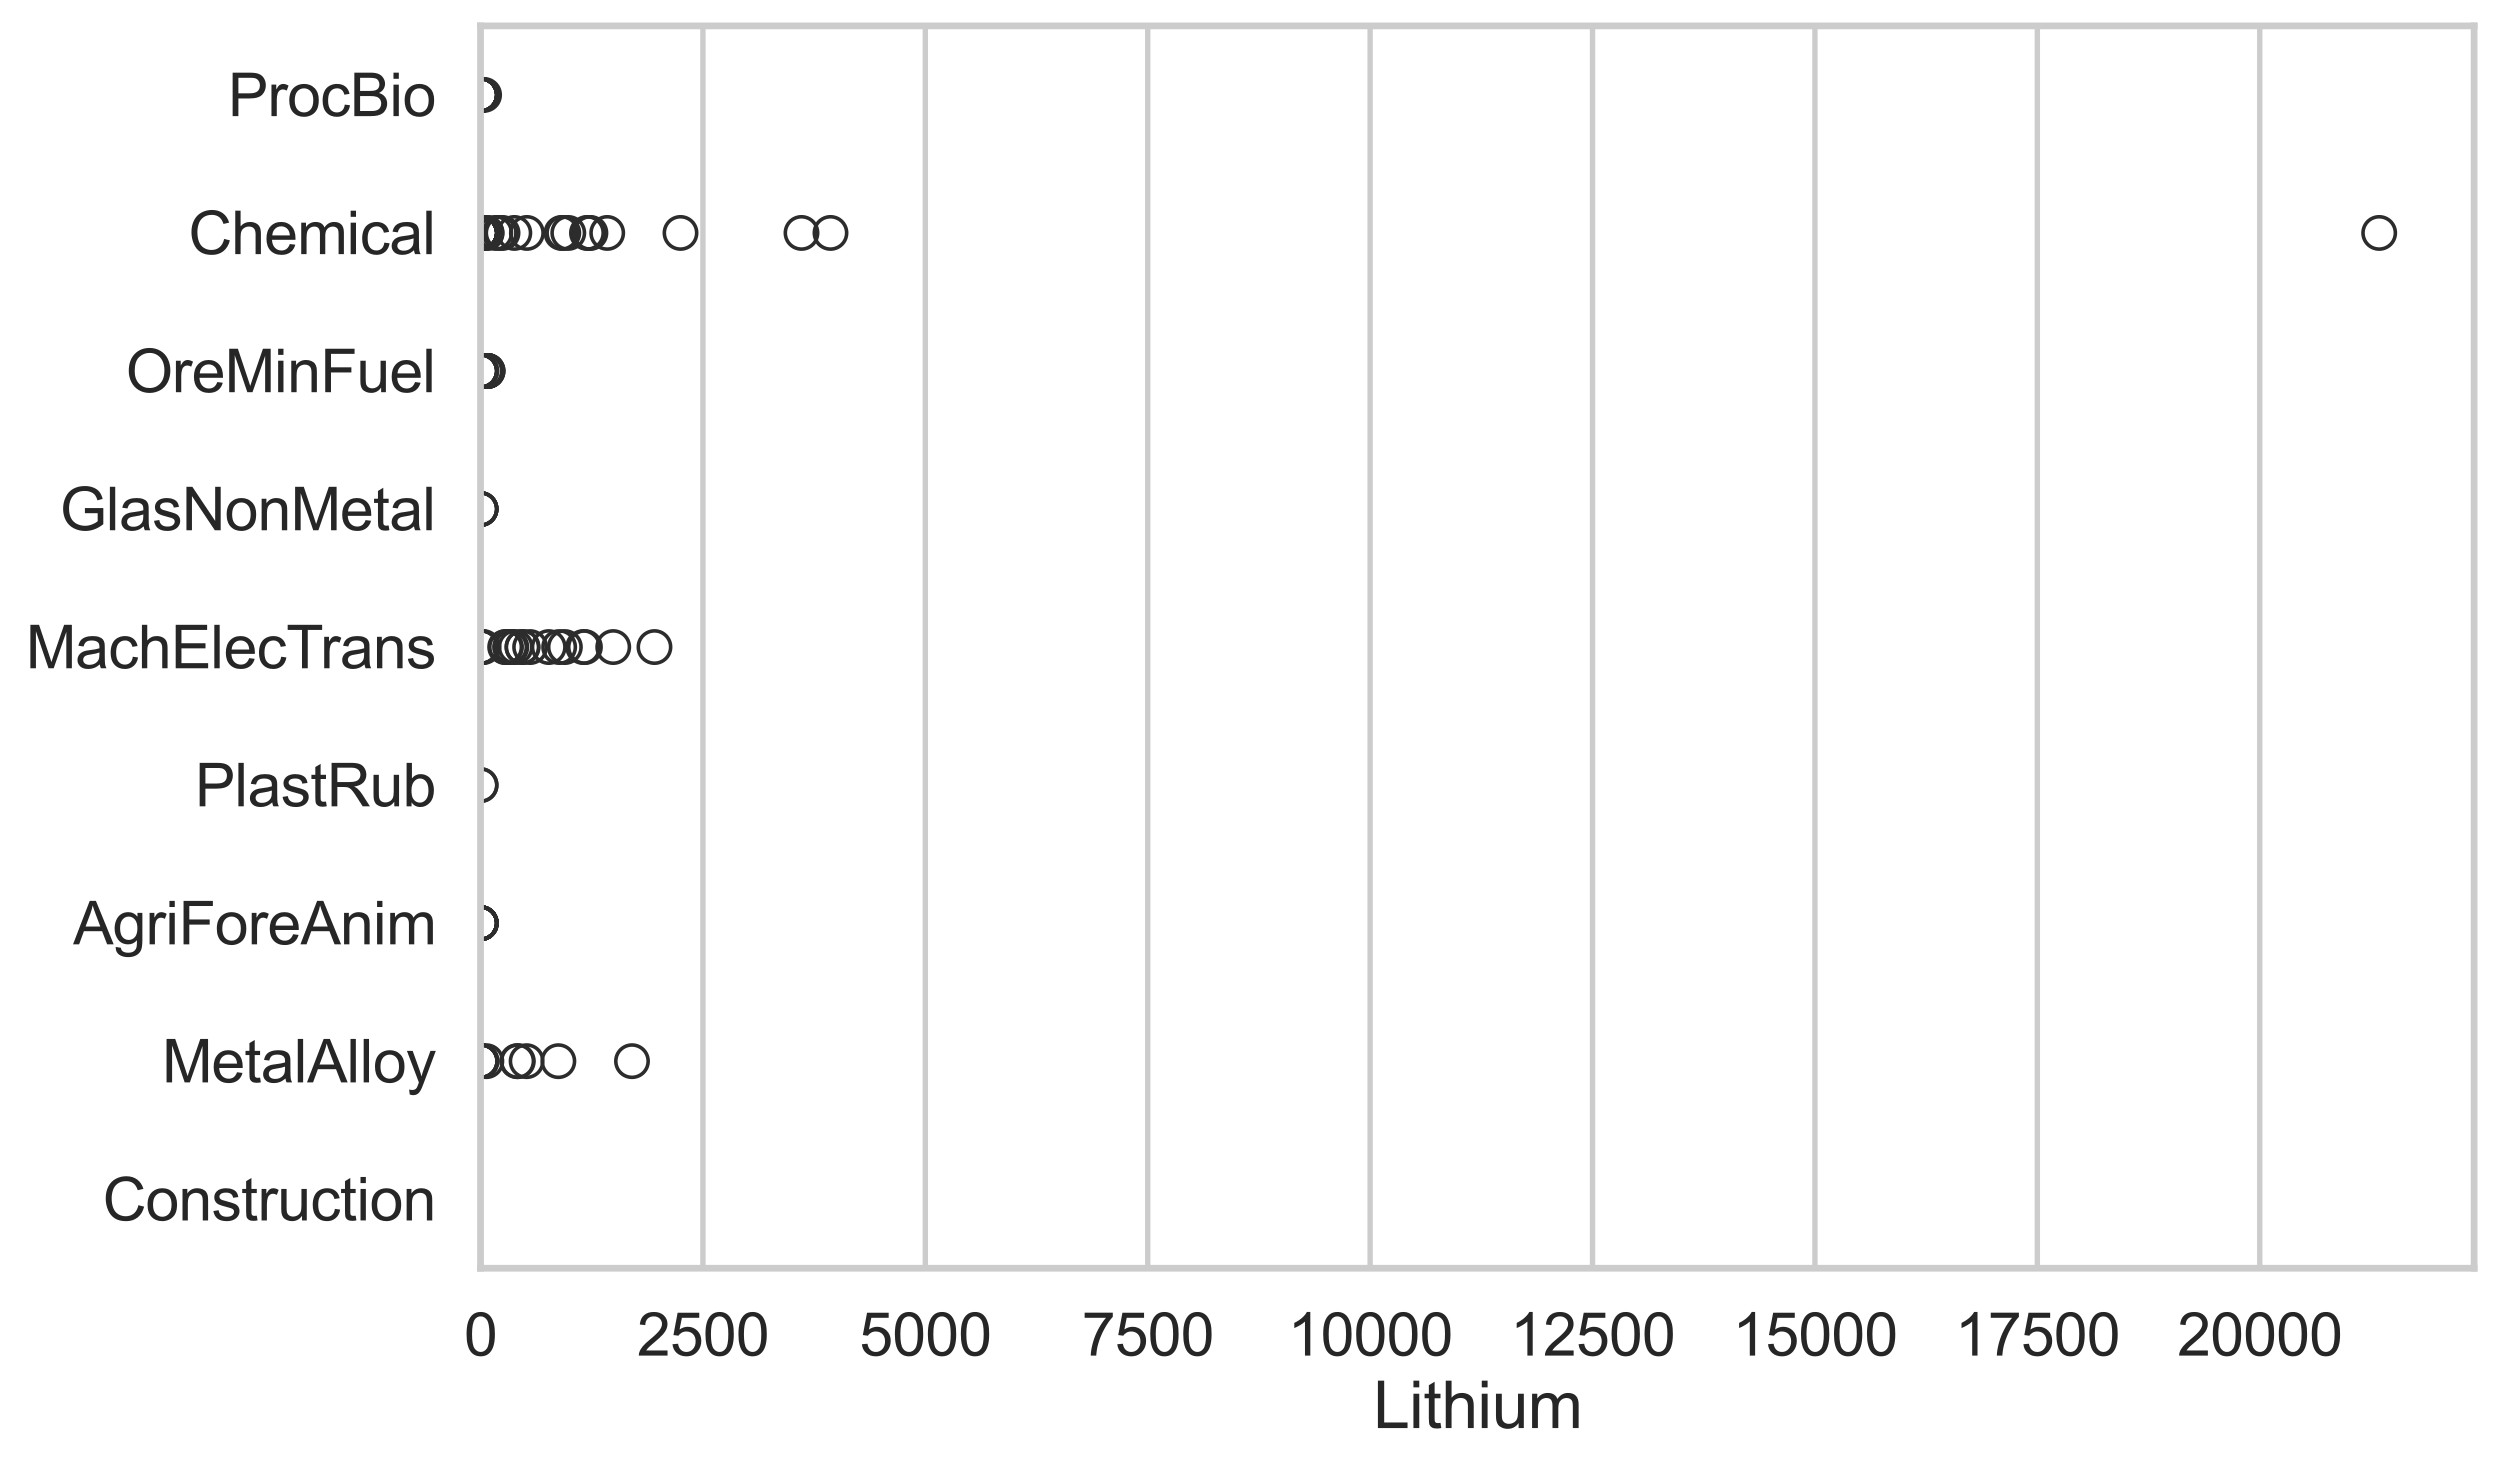 <?xml version="1.0" encoding="utf-8" standalone="no"?>
<!DOCTYPE svg PUBLIC "-//W3C//DTD SVG 1.1//EN"
  "http://www.w3.org/Graphics/SVG/1.1/DTD/svg11.dtd">
<svg xmlns:xlink="http://www.w3.org/1999/xlink" width="695.577pt" height="408.111pt" viewBox="0 0 695.577 408.111" xmlns="http://www.w3.org/2000/svg" version="1.1">
 <defs>
  <style type="text/css">*{stroke-linejoin: round; stroke-linecap: butt}</style>
 </defs>
 <g id="figure_1">
  <g id="patch_1">
   <path d="M 0 408.111 
L 695.577 408.111 
L 695.577 0 
L 0 0 
z
" style="fill: #ffffff"/>
  </g>
  <g id="axes_1">
   <g id="patch_2">
    <path d="M 133.697 352.86 
L 688.377 352.86 
L 688.377 7.2 
L 133.697 7.2 
z
" style="fill: #ffffff"/>
   </g>
   <g id="matplotlib.axis_1">
    <g id="xtick_1">
     <g id="line2d_1">
      <path d="M 133.697 352.86 
L 133.697 7.2 
" clip-path="url(#p7dee35fdca)" style="fill: none; stroke: #cccccc; stroke-width: 1.5; stroke-linecap: round"/>
     </g>
     <g id="text_1">
      <!-- 0 -->
      <g style="fill: #262626" transform="translate(129.109 377.17) scale(0.165 -0.165)">
       <defs>
        <path id="ArialMT-30" d="M 266 2259 
Q 266 3072 433 3567 
Q 600 4063 929 4331 
Q 1259 4600 1759 4600 
Q 2128 4600 2406 4451 
Q 2684 4303 2865 4023 
Q 3047 3744 3150 3342 
Q 3253 2941 3253 2259 
Q 3253 1453 3087 958 
Q 2922 463 2592 192 
Q 2263 -78 1759 -78 
Q 1097 -78 719 397 
Q 266 969 266 2259 
z
M 844 2259 
Q 844 1131 1108 757 
Q 1372 384 1759 384 
Q 2147 384 2411 759 
Q 2675 1134 2675 2259 
Q 2675 3391 2411 3762 
Q 2147 4134 1753 4134 
Q 1366 4134 1134 3806 
Q 844 3388 844 2259 
z
" transform="scale(0.016)"/>
       </defs>
       <use xlink:href="#ArialMT-30"/>
      </g>
     </g>
    </g>
    <g id="xtick_2">
     <g id="line2d_2">
      <path d="M 195.576 352.86 
L 195.576 7.2 
" clip-path="url(#p7dee35fdca)" style="fill: none; stroke: #cccccc; stroke-width: 1.5; stroke-linecap: round"/>
     </g>
     <g id="text_2">
      <!-- 2500 -->
      <g style="fill: #262626" transform="translate(177.225 377.17) scale(0.165 -0.165)">
       <defs>
        <path id="ArialMT-32" d="M 3222 541 
L 3222 0 
L 194 0 
Q 188 203 259 391 
Q 375 700 629 1000 
Q 884 1300 1366 1694 
Q 2113 2306 2375 2664 
Q 2638 3022 2638 3341 
Q 2638 3675 2398 3904 
Q 2159 4134 1775 4134 
Q 1369 4134 1125 3890 
Q 881 3647 878 3216 
L 300 3275 
Q 359 3922 746 4261 
Q 1134 4600 1788 4600 
Q 2447 4600 2831 4234 
Q 3216 3869 3216 3328 
Q 3216 3053 3103 2787 
Q 2991 2522 2730 2228 
Q 2469 1934 1863 1422 
Q 1356 997 1212 845 
Q 1069 694 975 541 
L 3222 541 
z
" transform="scale(0.016)"/>
        <path id="ArialMT-35" d="M 266 1200 
L 856 1250 
Q 922 819 1161 601 
Q 1400 384 1738 384 
Q 2144 384 2425 690 
Q 2706 997 2706 1503 
Q 2706 1984 2436 2262 
Q 2166 2541 1728 2541 
Q 1456 2541 1237 2417 
Q 1019 2294 894 2097 
L 366 2166 
L 809 4519 
L 3088 4519 
L 3088 3981 
L 1259 3981 
L 1013 2750 
Q 1425 3038 1878 3038 
Q 2478 3038 2890 2622 
Q 3303 2206 3303 1553 
Q 3303 931 2941 478 
Q 2500 -78 1738 -78 
Q 1113 -78 717 272 
Q 322 622 266 1200 
z
" transform="scale(0.016)"/>
       </defs>
       <use xlink:href="#ArialMT-32"/>
       <use xlink:href="#ArialMT-35" transform="translate(55.615 0)"/>
       <use xlink:href="#ArialMT-30" transform="translate(111.23 0)"/>
       <use xlink:href="#ArialMT-30" transform="translate(166.846 0)"/>
      </g>
     </g>
    </g>
    <g id="xtick_3">
     <g id="line2d_3">
      <path d="M 257.455 352.86 
L 257.455 7.2 
" clip-path="url(#p7dee35fdca)" style="fill: none; stroke: #cccccc; stroke-width: 1.5; stroke-linecap: round"/>
     </g>
     <g id="text_3">
      <!-- 5000 -->
      <g style="fill: #262626" transform="translate(239.104 377.17) scale(0.165 -0.165)">
       <use xlink:href="#ArialMT-35"/>
       <use xlink:href="#ArialMT-30" transform="translate(55.615 0)"/>
       <use xlink:href="#ArialMT-30" transform="translate(111.23 0)"/>
       <use xlink:href="#ArialMT-30" transform="translate(166.846 0)"/>
      </g>
     </g>
    </g>
    <g id="xtick_4">
     <g id="line2d_4">
      <path d="M 319.335 352.86 
L 319.335 7.2 
" clip-path="url(#p7dee35fdca)" style="fill: none; stroke: #cccccc; stroke-width: 1.5; stroke-linecap: round"/>
     </g>
     <g id="text_4">
      <!-- 7500 -->
      <g style="fill: #262626" transform="translate(300.984 377.17) scale(0.165 -0.165)">
       <defs>
        <path id="ArialMT-37" d="M 303 3981 
L 303 4522 
L 3269 4522 
L 3269 4084 
Q 2831 3619 2401 2847 
Q 1972 2075 1738 1259 
Q 1569 684 1522 0 
L 944 0 
Q 953 541 1156 1306 
Q 1359 2072 1739 2783 
Q 2119 3494 2547 3981 
L 303 3981 
z
" transform="scale(0.016)"/>
       </defs>
       <use xlink:href="#ArialMT-37"/>
       <use xlink:href="#ArialMT-35" transform="translate(55.615 0)"/>
       <use xlink:href="#ArialMT-30" transform="translate(111.23 0)"/>
       <use xlink:href="#ArialMT-30" transform="translate(166.846 0)"/>
      </g>
     </g>
    </g>
    <g id="xtick_5">
     <g id="line2d_5">
      <path d="M 381.214 352.86 
L 381.214 7.2 
" clip-path="url(#p7dee35fdca)" style="fill: none; stroke: #cccccc; stroke-width: 1.5; stroke-linecap: round"/>
     </g>
     <g id="text_5">
      <!-- 10000 -->
      <g style="fill: #262626" transform="translate(358.275 377.17) scale(0.165 -0.165)">
       <defs>
        <path id="ArialMT-31" d="M 2384 0 
L 1822 0 
L 1822 3584 
Q 1619 3391 1289 3197 
Q 959 3003 697 2906 
L 697 3450 
Q 1169 3672 1522 3987 
Q 1875 4303 2022 4600 
L 2384 4600 
L 2384 0 
z
" transform="scale(0.016)"/>
       </defs>
       <use xlink:href="#ArialMT-31"/>
       <use xlink:href="#ArialMT-30" transform="translate(55.615 0)"/>
       <use xlink:href="#ArialMT-30" transform="translate(111.23 0)"/>
       <use xlink:href="#ArialMT-30" transform="translate(166.846 0)"/>
       <use xlink:href="#ArialMT-30" transform="translate(222.461 0)"/>
      </g>
     </g>
    </g>
    <g id="xtick_6">
     <g id="line2d_6">
      <path d="M 443.093 352.86 
L 443.093 7.2 
" clip-path="url(#p7dee35fdca)" style="fill: none; stroke: #cccccc; stroke-width: 1.5; stroke-linecap: round"/>
     </g>
     <g id="text_6">
      <!-- 12500 -->
      <g style="fill: #262626" transform="translate(420.154 377.17) scale(0.165 -0.165)">
       <use xlink:href="#ArialMT-31"/>
       <use xlink:href="#ArialMT-32" transform="translate(55.615 0)"/>
       <use xlink:href="#ArialMT-35" transform="translate(111.23 0)"/>
       <use xlink:href="#ArialMT-30" transform="translate(166.846 0)"/>
       <use xlink:href="#ArialMT-30" transform="translate(222.461 0)"/>
      </g>
     </g>
    </g>
    <g id="xtick_7">
     <g id="line2d_7">
      <path d="M 504.973 352.86 
L 504.973 7.2 
" clip-path="url(#p7dee35fdca)" style="fill: none; stroke: #cccccc; stroke-width: 1.5; stroke-linecap: round"/>
     </g>
     <g id="text_7">
      <!-- 15000 -->
      <g style="fill: #262626" transform="translate(482.034 377.17) scale(0.165 -0.165)">
       <use xlink:href="#ArialMT-31"/>
       <use xlink:href="#ArialMT-35" transform="translate(55.615 0)"/>
       <use xlink:href="#ArialMT-30" transform="translate(111.23 0)"/>
       <use xlink:href="#ArialMT-30" transform="translate(166.846 0)"/>
       <use xlink:href="#ArialMT-30" transform="translate(222.461 0)"/>
      </g>
     </g>
    </g>
    <g id="xtick_8">
     <g id="line2d_8">
      <path d="M 566.852 352.86 
L 566.852 7.2 
" clip-path="url(#p7dee35fdca)" style="fill: none; stroke: #cccccc; stroke-width: 1.5; stroke-linecap: round"/>
     </g>
     <g id="text_8">
      <!-- 17500 -->
      <g style="fill: #262626" transform="translate(543.913 377.17) scale(0.165 -0.165)">
       <use xlink:href="#ArialMT-31"/>
       <use xlink:href="#ArialMT-37" transform="translate(55.615 0)"/>
       <use xlink:href="#ArialMT-35" transform="translate(111.23 0)"/>
       <use xlink:href="#ArialMT-30" transform="translate(166.846 0)"/>
       <use xlink:href="#ArialMT-30" transform="translate(222.461 0)"/>
      </g>
     </g>
    </g>
    <g id="xtick_9">
     <g id="line2d_9">
      <path d="M 628.731 352.86 
L 628.731 7.2 
" clip-path="url(#p7dee35fdca)" style="fill: none; stroke: #cccccc; stroke-width: 1.5; stroke-linecap: round"/>
     </g>
     <g id="text_9">
      <!-- 20000 -->
      <g style="fill: #262626" transform="translate(605.792 377.17) scale(0.165 -0.165)">
       <use xlink:href="#ArialMT-32"/>
       <use xlink:href="#ArialMT-30" transform="translate(55.615 0)"/>
       <use xlink:href="#ArialMT-30" transform="translate(111.23 0)"/>
       <use xlink:href="#ArialMT-30" transform="translate(166.846 0)"/>
       <use xlink:href="#ArialMT-30" transform="translate(222.461 0)"/>
      </g>
     </g>
    </g>
    <g id="text_10">
     <!-- Lithium -->
     <g style="fill: #262626" transform="translate(382.026 397.334) scale(0.18 -0.18)">
      <defs>
       <path id="ArialMT-4c" d="M 469 0 
L 469 4581 
L 1075 4581 
L 1075 541 
L 3331 541 
L 3331 0 
L 469 0 
z
" transform="scale(0.016)"/>
       <path id="ArialMT-69" d="M 425 3934 
L 425 4581 
L 988 4581 
L 988 3934 
L 425 3934 
z
M 425 0 
L 425 3319 
L 988 3319 
L 988 0 
L 425 0 
z
" transform="scale(0.016)"/>
       <path id="ArialMT-74" d="M 1650 503 
L 1731 6 
Q 1494 -44 1306 -44 
Q 1000 -44 831 53 
Q 663 150 594 308 
Q 525 466 525 972 
L 525 2881 
L 113 2881 
L 113 3319 
L 525 3319 
L 525 4141 
L 1084 4478 
L 1084 3319 
L 1650 3319 
L 1650 2881 
L 1084 2881 
L 1084 941 
Q 1084 700 1114 631 
Q 1144 563 1211 522 
Q 1278 481 1403 481 
Q 1497 481 1650 503 
z
" transform="scale(0.016)"/>
       <path id="ArialMT-68" d="M 422 0 
L 422 4581 
L 984 4581 
L 984 2938 
Q 1378 3394 1978 3394 
Q 2347 3394 2619 3248 
Q 2891 3103 3008 2847 
Q 3125 2591 3125 2103 
L 3125 0 
L 2563 0 
L 2563 2103 
Q 2563 2525 2380 2717 
Q 2197 2909 1863 2909 
Q 1613 2909 1392 2779 
Q 1172 2650 1078 2428 
Q 984 2206 984 1816 
L 984 0 
L 422 0 
z
" transform="scale(0.016)"/>
       <path id="ArialMT-75" d="M 2597 0 
L 2597 488 
Q 2209 -75 1544 -75 
Q 1250 -75 995 37 
Q 741 150 617 320 
Q 494 491 444 738 
Q 409 903 409 1263 
L 409 3319 
L 972 3319 
L 972 1478 
Q 972 1038 1006 884 
Q 1059 663 1231 536 
Q 1403 409 1656 409 
Q 1909 409 2131 539 
Q 2353 669 2445 892 
Q 2538 1116 2538 1541 
L 2538 3319 
L 3100 3319 
L 3100 0 
L 2597 0 
z
" transform="scale(0.016)"/>
       <path id="ArialMT-6d" d="M 422 0 
L 422 3319 
L 925 3319 
L 925 2853 
Q 1081 3097 1340 3245 
Q 1600 3394 1931 3394 
Q 2300 3394 2536 3241 
Q 2772 3088 2869 2813 
Q 3263 3394 3894 3394 
Q 4388 3394 4653 3120 
Q 4919 2847 4919 2278 
L 4919 0 
L 4359 0 
L 4359 2091 
Q 4359 2428 4304 2576 
Q 4250 2725 4106 2815 
Q 3963 2906 3769 2906 
Q 3419 2906 3187 2673 
Q 2956 2441 2956 1928 
L 2956 0 
L 2394 0 
L 2394 2156 
Q 2394 2531 2256 2718 
Q 2119 2906 1806 2906 
Q 1569 2906 1367 2781 
Q 1166 2656 1075 2415 
Q 984 2175 984 1722 
L 984 0 
L 422 0 
z
" transform="scale(0.016)"/>
      </defs>
      <use xlink:href="#ArialMT-4c"/>
      <use xlink:href="#ArialMT-69" transform="translate(55.615 0)"/>
      <use xlink:href="#ArialMT-74" transform="translate(77.832 0)"/>
      <use xlink:href="#ArialMT-68" transform="translate(105.615 0)"/>
      <use xlink:href="#ArialMT-69" transform="translate(161.23 0)"/>
      <use xlink:href="#ArialMT-75" transform="translate(183.447 0)"/>
      <use xlink:href="#ArialMT-6d" transform="translate(239.062 0)"/>
     </g>
    </g>
   </g>
   <g id="matplotlib.axis_2">
    <g id="ytick_1">
     <g id="text_11">
      <!-- ProcBio -->
      <g style="fill: #262626" transform="translate(63.424 32.309) scale(0.165 -0.165)">
       <defs>
        <path id="ArialMT-50" d="M 494 0 
L 494 4581 
L 2222 4581 
Q 2678 4581 2919 4538 
Q 3256 4481 3484 4323 
Q 3713 4166 3852 3881 
Q 3991 3597 3991 3256 
Q 3991 2672 3619 2267 
Q 3247 1863 2275 1863 
L 1100 1863 
L 1100 0 
L 494 0 
z
M 1100 2403 
L 2284 2403 
Q 2872 2403 3119 2622 
Q 3366 2841 3366 3238 
Q 3366 3525 3220 3729 
Q 3075 3934 2838 4000 
Q 2684 4041 2272 4041 
L 1100 4041 
L 1100 2403 
z
" transform="scale(0.016)"/>
        <path id="ArialMT-72" d="M 416 0 
L 416 3319 
L 922 3319 
L 922 2816 
Q 1116 3169 1280 3281 
Q 1444 3394 1641 3394 
Q 1925 3394 2219 3213 
L 2025 2691 
Q 1819 2813 1613 2813 
Q 1428 2813 1281 2702 
Q 1134 2591 1072 2394 
Q 978 2094 978 1738 
L 978 0 
L 416 0 
z
" transform="scale(0.016)"/>
        <path id="ArialMT-6f" d="M 213 1659 
Q 213 2581 725 3025 
Q 1153 3394 1769 3394 
Q 2453 3394 2887 2945 
Q 3322 2497 3322 1706 
Q 3322 1066 3130 698 
Q 2938 331 2570 128 
Q 2203 -75 1769 -75 
Q 1072 -75 642 372 
Q 213 819 213 1659 
z
M 791 1659 
Q 791 1022 1069 705 
Q 1347 388 1769 388 
Q 2188 388 2466 706 
Q 2744 1025 2744 1678 
Q 2744 2294 2464 2611 
Q 2184 2928 1769 2928 
Q 1347 2928 1069 2612 
Q 791 2297 791 1659 
z
" transform="scale(0.016)"/>
        <path id="ArialMT-63" d="M 2588 1216 
L 3141 1144 
Q 3050 572 2676 248 
Q 2303 -75 1759 -75 
Q 1078 -75 664 370 
Q 250 816 250 1647 
Q 250 2184 428 2587 
Q 606 2991 970 3192 
Q 1334 3394 1763 3394 
Q 2303 3394 2647 3120 
Q 2991 2847 3088 2344 
L 2541 2259 
Q 2463 2594 2264 2762 
Q 2066 2931 1784 2931 
Q 1359 2931 1093 2626 
Q 828 2322 828 1663 
Q 828 994 1084 691 
Q 1341 388 1753 388 
Q 2084 388 2306 591 
Q 2528 794 2588 1216 
z
" transform="scale(0.016)"/>
        <path id="ArialMT-42" d="M 469 0 
L 469 4581 
L 2188 4581 
Q 2713 4581 3030 4442 
Q 3347 4303 3526 4014 
Q 3706 3725 3706 3409 
Q 3706 3116 3547 2856 
Q 3388 2597 3066 2438 
Q 3481 2316 3704 2022 
Q 3928 1728 3928 1328 
Q 3928 1006 3792 729 
Q 3656 453 3456 303 
Q 3256 153 2954 76 
Q 2653 0 2216 0 
L 469 0 
z
M 1075 2656 
L 2066 2656 
Q 2469 2656 2644 2709 
Q 2875 2778 2992 2937 
Q 3109 3097 3109 3338 
Q 3109 3566 3000 3739 
Q 2891 3913 2687 3977 
Q 2484 4041 1991 4041 
L 1075 4041 
L 1075 2656 
z
M 1075 541 
L 2216 541 
Q 2509 541 2628 563 
Q 2838 600 2978 687 
Q 3119 775 3209 942 
Q 3300 1109 3300 1328 
Q 3300 1584 3169 1773 
Q 3038 1963 2805 2039 
Q 2572 2116 2134 2116 
L 1075 2116 
L 1075 541 
z
" transform="scale(0.016)"/>
       </defs>
       <use xlink:href="#ArialMT-50"/>
       <use xlink:href="#ArialMT-72" transform="translate(66.699 0)"/>
       <use xlink:href="#ArialMT-6f" transform="translate(100 0)"/>
       <use xlink:href="#ArialMT-63" transform="translate(155.615 0)"/>
       <use xlink:href="#ArialMT-42" transform="translate(205.615 0)"/>
       <use xlink:href="#ArialMT-69" transform="translate(272.314 0)"/>
       <use xlink:href="#ArialMT-6f" transform="translate(294.531 0)"/>
      </g>
     </g>
    </g>
    <g id="ytick_2">
     <g id="text_12">
      <!-- Chemical -->
      <g style="fill: #262626" transform="translate(52.428 70.715) scale(0.165 -0.165)">
       <defs>
        <path id="ArialMT-43" d="M 3763 1606 
L 4369 1453 
Q 4178 706 3683 314 
Q 3188 -78 2472 -78 
Q 1731 -78 1267 223 
Q 803 525 561 1097 
Q 319 1669 319 2325 
Q 319 3041 592 3573 
Q 866 4106 1370 4382 
Q 1875 4659 2481 4659 
Q 3169 4659 3637 4309 
Q 4106 3959 4291 3325 
L 3694 3184 
Q 3534 3684 3231 3912 
Q 2928 4141 2469 4141 
Q 1941 4141 1586 3887 
Q 1231 3634 1087 3207 
Q 944 2781 944 2328 
Q 944 1744 1114 1308 
Q 1284 872 1643 656 
Q 2003 441 2422 441 
Q 2931 441 3284 734 
Q 3638 1028 3763 1606 
z
" transform="scale(0.016)"/>
        <path id="ArialMT-65" d="M 2694 1069 
L 3275 997 
Q 3138 488 2766 206 
Q 2394 -75 1816 -75 
Q 1088 -75 661 373 
Q 234 822 234 1631 
Q 234 2469 665 2931 
Q 1097 3394 1784 3394 
Q 2450 3394 2872 2941 
Q 3294 2488 3294 1666 
Q 3294 1616 3291 1516 
L 816 1516 
Q 847 969 1125 678 
Q 1403 388 1819 388 
Q 2128 388 2347 550 
Q 2566 713 2694 1069 
z
M 847 1978 
L 2700 1978 
Q 2663 2397 2488 2606 
Q 2219 2931 1791 2931 
Q 1403 2931 1139 2672 
Q 875 2413 847 1978 
z
" transform="scale(0.016)"/>
        <path id="ArialMT-61" d="M 2588 409 
Q 2275 144 1986 34 
Q 1697 -75 1366 -75 
Q 819 -75 525 192 
Q 231 459 231 875 
Q 231 1119 342 1320 
Q 453 1522 633 1644 
Q 813 1766 1038 1828 
Q 1203 1872 1538 1913 
Q 2219 1994 2541 2106 
Q 2544 2222 2544 2253 
Q 2544 2597 2384 2738 
Q 2169 2928 1744 2928 
Q 1347 2928 1158 2789 
Q 969 2650 878 2297 
L 328 2372 
Q 403 2725 575 2942 
Q 747 3159 1072 3276 
Q 1397 3394 1825 3394 
Q 2250 3394 2515 3294 
Q 2781 3194 2906 3042 
Q 3031 2891 3081 2659 
Q 3109 2516 3109 2141 
L 3109 1391 
Q 3109 606 3145 398 
Q 3181 191 3288 0 
L 2700 0 
Q 2613 175 2588 409 
z
M 2541 1666 
Q 2234 1541 1622 1453 
Q 1275 1403 1131 1340 
Q 988 1278 909 1158 
Q 831 1038 831 891 
Q 831 666 1001 516 
Q 1172 366 1500 366 
Q 1825 366 2078 508 
Q 2331 650 2450 897 
Q 2541 1088 2541 1459 
L 2541 1666 
z
" transform="scale(0.016)"/>
        <path id="ArialMT-6c" d="M 409 0 
L 409 4581 
L 972 4581 
L 972 0 
L 409 0 
z
" transform="scale(0.016)"/>
       </defs>
       <use xlink:href="#ArialMT-43"/>
       <use xlink:href="#ArialMT-68" transform="translate(72.217 0)"/>
       <use xlink:href="#ArialMT-65" transform="translate(127.832 0)"/>
       <use xlink:href="#ArialMT-6d" transform="translate(183.447 0)"/>
       <use xlink:href="#ArialMT-69" transform="translate(266.748 0)"/>
       <use xlink:href="#ArialMT-63" transform="translate(288.965 0)"/>
       <use xlink:href="#ArialMT-61" transform="translate(338.965 0)"/>
       <use xlink:href="#ArialMT-6c" transform="translate(394.58 0)"/>
      </g>
     </g>
    </g>
    <g id="ytick_3">
     <g id="text_13">
      <!-- OreMinFuel -->
      <g style="fill: #262626" transform="translate(35.013 109.122) scale(0.165 -0.165)">
       <defs>
        <path id="ArialMT-4f" d="M 309 2231 
Q 309 3372 921 4017 
Q 1534 4663 2503 4663 
Q 3138 4663 3647 4359 
Q 4156 4056 4423 3514 
Q 4691 2972 4691 2284 
Q 4691 1588 4409 1038 
Q 4128 488 3612 205 
Q 3097 -78 2500 -78 
Q 1853 -78 1343 234 
Q 834 547 571 1087 
Q 309 1628 309 2231 
z
M 934 2222 
Q 934 1394 1379 917 
Q 1825 441 2497 441 
Q 3181 441 3623 922 
Q 4066 1403 4066 2288 
Q 4066 2847 3877 3264 
Q 3688 3681 3323 3911 
Q 2959 4141 2506 4141 
Q 1863 4141 1398 3698 
Q 934 3256 934 2222 
z
" transform="scale(0.016)"/>
        <path id="ArialMT-4d" d="M 475 0 
L 475 4581 
L 1388 4581 
L 2472 1338 
Q 2622 884 2691 659 
Q 2769 909 2934 1394 
L 4031 4581 
L 4847 4581 
L 4847 0 
L 4263 0 
L 4263 3834 
L 2931 0 
L 2384 0 
L 1059 3900 
L 1059 0 
L 475 0 
z
" transform="scale(0.016)"/>
        <path id="ArialMT-6e" d="M 422 0 
L 422 3319 
L 928 3319 
L 928 2847 
Q 1294 3394 1984 3394 
Q 2284 3394 2536 3286 
Q 2788 3178 2913 3003 
Q 3038 2828 3088 2588 
Q 3119 2431 3119 2041 
L 3119 0 
L 2556 0 
L 2556 2019 
Q 2556 2363 2490 2533 
Q 2425 2703 2258 2804 
Q 2091 2906 1866 2906 
Q 1506 2906 1245 2678 
Q 984 2450 984 1813 
L 984 0 
L 422 0 
z
" transform="scale(0.016)"/>
        <path id="ArialMT-46" d="M 525 0 
L 525 4581 
L 3616 4581 
L 3616 4041 
L 1131 4041 
L 1131 2622 
L 3281 2622 
L 3281 2081 
L 1131 2081 
L 1131 0 
L 525 0 
z
" transform="scale(0.016)"/>
       </defs>
       <use xlink:href="#ArialMT-4f"/>
       <use xlink:href="#ArialMT-72" transform="translate(77.783 0)"/>
       <use xlink:href="#ArialMT-65" transform="translate(111.084 0)"/>
       <use xlink:href="#ArialMT-4d" transform="translate(166.699 0)"/>
       <use xlink:href="#ArialMT-69" transform="translate(250 0)"/>
       <use xlink:href="#ArialMT-6e" transform="translate(272.217 0)"/>
       <use xlink:href="#ArialMT-46" transform="translate(327.832 0)"/>
       <use xlink:href="#ArialMT-75" transform="translate(388.916 0)"/>
       <use xlink:href="#ArialMT-65" transform="translate(444.531 0)"/>
       <use xlink:href="#ArialMT-6c" transform="translate(500.146 0)"/>
      </g>
     </g>
    </g>
    <g id="ytick_4">
     <g id="text_14">
      <!-- GlasNonMetal -->
      <g style="fill: #262626" transform="translate(16.659 147.529) scale(0.165 -0.165)">
       <defs>
        <path id="ArialMT-47" d="M 2638 1797 
L 2638 2334 
L 4578 2338 
L 4578 638 
Q 4131 281 3656 101 
Q 3181 -78 2681 -78 
Q 2006 -78 1454 211 
Q 903 500 622 1047 
Q 341 1594 341 2269 
Q 341 2938 620 3517 
Q 900 4097 1425 4378 
Q 1950 4659 2634 4659 
Q 3131 4659 3532 4498 
Q 3934 4338 4162 4050 
Q 4391 3763 4509 3300 
L 3963 3150 
Q 3859 3500 3706 3700 
Q 3553 3900 3268 4020 
Q 2984 4141 2638 4141 
Q 2222 4141 1919 4014 
Q 1616 3888 1430 3681 
Q 1244 3475 1141 3228 
Q 966 2803 966 2306 
Q 966 1694 1177 1281 
Q 1388 869 1791 669 
Q 2194 469 2647 469 
Q 3041 469 3416 620 
Q 3791 772 3984 944 
L 3984 1797 
L 2638 1797 
z
" transform="scale(0.016)"/>
        <path id="ArialMT-73" d="M 197 991 
L 753 1078 
Q 800 744 1014 566 
Q 1228 388 1613 388 
Q 2000 388 2187 545 
Q 2375 703 2375 916 
Q 2375 1106 2209 1216 
Q 2094 1291 1634 1406 
Q 1016 1563 777 1677 
Q 538 1791 414 1992 
Q 291 2194 291 2438 
Q 291 2659 392 2848 
Q 494 3038 669 3163 
Q 800 3259 1026 3326 
Q 1253 3394 1513 3394 
Q 1903 3394 2198 3281 
Q 2494 3169 2634 2976 
Q 2775 2784 2828 2463 
L 2278 2388 
Q 2241 2644 2061 2787 
Q 1881 2931 1553 2931 
Q 1166 2931 1000 2803 
Q 834 2675 834 2503 
Q 834 2394 903 2306 
Q 972 2216 1119 2156 
Q 1203 2125 1616 2013 
Q 2213 1853 2448 1751 
Q 2684 1650 2818 1456 
Q 2953 1263 2953 975 
Q 2953 694 2789 445 
Q 2625 197 2315 61 
Q 2006 -75 1616 -75 
Q 969 -75 630 194 
Q 291 463 197 991 
z
" transform="scale(0.016)"/>
        <path id="ArialMT-4e" d="M 488 0 
L 488 4581 
L 1109 4581 
L 3516 984 
L 3516 4581 
L 4097 4581 
L 4097 0 
L 3475 0 
L 1069 3600 
L 1069 0 
L 488 0 
z
" transform="scale(0.016)"/>
       </defs>
       <use xlink:href="#ArialMT-47"/>
       <use xlink:href="#ArialMT-6c" transform="translate(77.783 0)"/>
       <use xlink:href="#ArialMT-61" transform="translate(100 0)"/>
       <use xlink:href="#ArialMT-73" transform="translate(155.615 0)"/>
       <use xlink:href="#ArialMT-4e" transform="translate(205.615 0)"/>
       <use xlink:href="#ArialMT-6f" transform="translate(277.832 0)"/>
       <use xlink:href="#ArialMT-6e" transform="translate(333.447 0)"/>
       <use xlink:href="#ArialMT-4d" transform="translate(389.062 0)"/>
       <use xlink:href="#ArialMT-65" transform="translate(472.363 0)"/>
       <use xlink:href="#ArialMT-74" transform="translate(527.979 0)"/>
       <use xlink:href="#ArialMT-61" transform="translate(555.762 0)"/>
       <use xlink:href="#ArialMT-6c" transform="translate(611.377 0)"/>
      </g>
     </g>
    </g>
    <g id="ytick_5">
     <g id="text_15">
      <!-- MachElecTrans -->
      <g style="fill: #262626" transform="translate(7.2 185.935) scale(0.165 -0.165)">
       <defs>
        <path id="ArialMT-45" d="M 506 0 
L 506 4581 
L 3819 4581 
L 3819 4041 
L 1113 4041 
L 1113 2638 
L 3647 2638 
L 3647 2100 
L 1113 2100 
L 1113 541 
L 3925 541 
L 3925 0 
L 506 0 
z
" transform="scale(0.016)"/>
        <path id="ArialMT-54" d="M 1659 0 
L 1659 4041 
L 150 4041 
L 150 4581 
L 3781 4581 
L 3781 4041 
L 2266 4041 
L 2266 0 
L 1659 0 
z
" transform="scale(0.016)"/>
       </defs>
       <use xlink:href="#ArialMT-4d"/>
       <use xlink:href="#ArialMT-61" transform="translate(83.301 0)"/>
       <use xlink:href="#ArialMT-63" transform="translate(138.916 0)"/>
       <use xlink:href="#ArialMT-68" transform="translate(188.916 0)"/>
       <use xlink:href="#ArialMT-45" transform="translate(244.531 0)"/>
       <use xlink:href="#ArialMT-6c" transform="translate(311.23 0)"/>
       <use xlink:href="#ArialMT-65" transform="translate(333.447 0)"/>
       <use xlink:href="#ArialMT-63" transform="translate(389.062 0)"/>
       <use xlink:href="#ArialMT-54" transform="translate(439.062 0)"/>
       <use xlink:href="#ArialMT-72" transform="translate(496.396 0)"/>
       <use xlink:href="#ArialMT-61" transform="translate(529.697 0)"/>
       <use xlink:href="#ArialMT-6e" transform="translate(585.312 0)"/>
       <use xlink:href="#ArialMT-73" transform="translate(640.928 0)"/>
      </g>
     </g>
    </g>
    <g id="ytick_6">
     <g id="text_16">
      <!-- PlastRub -->
      <g style="fill: #262626" transform="translate(54.248 224.342) scale(0.165 -0.165)">
       <defs>
        <path id="ArialMT-52" d="M 503 0 
L 503 4581 
L 2534 4581 
Q 3147 4581 3465 4457 
Q 3784 4334 3975 4021 
Q 4166 3709 4166 3331 
Q 4166 2844 3850 2509 
Q 3534 2175 2875 2084 
Q 3116 1969 3241 1856 
Q 3506 1613 3744 1247 
L 4541 0 
L 3778 0 
L 3172 953 
Q 2906 1366 2734 1584 
Q 2563 1803 2427 1890 
Q 2291 1978 2150 2013 
Q 2047 2034 1813 2034 
L 1109 2034 
L 1109 0 
L 503 0 
z
M 1109 2559 
L 2413 2559 
Q 2828 2559 3062 2645 
Q 3297 2731 3419 2920 
Q 3541 3109 3541 3331 
Q 3541 3656 3305 3865 
Q 3069 4075 2559 4075 
L 1109 4075 
L 1109 2559 
z
" transform="scale(0.016)"/>
        <path id="ArialMT-62" d="M 941 0 
L 419 0 
L 419 4581 
L 981 4581 
L 981 2947 
Q 1338 3394 1891 3394 
Q 2197 3394 2470 3270 
Q 2744 3147 2920 2923 
Q 3097 2700 3197 2384 
Q 3297 2069 3297 1709 
Q 3297 856 2875 390 
Q 2453 -75 1863 -75 
Q 1275 -75 941 416 
L 941 0 
z
M 934 1684 
Q 934 1088 1097 822 
Q 1363 388 1816 388 
Q 2184 388 2453 708 
Q 2722 1028 2722 1663 
Q 2722 2313 2464 2622 
Q 2206 2931 1841 2931 
Q 1472 2931 1203 2611 
Q 934 2291 934 1684 
z
" transform="scale(0.016)"/>
       </defs>
       <use xlink:href="#ArialMT-50"/>
       <use xlink:href="#ArialMT-6c" transform="translate(66.699 0)"/>
       <use xlink:href="#ArialMT-61" transform="translate(88.916 0)"/>
       <use xlink:href="#ArialMT-73" transform="translate(144.531 0)"/>
       <use xlink:href="#ArialMT-74" transform="translate(194.531 0)"/>
       <use xlink:href="#ArialMT-52" transform="translate(222.314 0)"/>
       <use xlink:href="#ArialMT-75" transform="translate(294.531 0)"/>
       <use xlink:href="#ArialMT-62" transform="translate(350.146 0)"/>
      </g>
     </g>
    </g>
    <g id="ytick_7">
     <g id="text_17">
      <!-- AgriForeAnim -->
      <g style="fill: #262626" transform="translate(20.341 262.749) scale(0.165 -0.165)">
       <defs>
        <path id="ArialMT-41" d="M -9 0 
L 1750 4581 
L 2403 4581 
L 4278 0 
L 3588 0 
L 3053 1388 
L 1138 1388 
L 634 0 
L -9 0 
z
M 1313 1881 
L 2866 1881 
L 2388 3150 
Q 2169 3728 2063 4100 
Q 1975 3659 1816 3225 
L 1313 1881 
z
" transform="scale(0.016)"/>
        <path id="ArialMT-67" d="M 319 -275 
L 866 -356 
Q 900 -609 1056 -725 
Q 1266 -881 1628 -881 
Q 2019 -881 2231 -725 
Q 2444 -569 2519 -288 
Q 2563 -116 2559 434 
Q 2191 0 1641 0 
Q 956 0 581 494 
Q 206 988 206 1678 
Q 206 2153 378 2554 
Q 550 2956 876 3175 
Q 1203 3394 1644 3394 
Q 2231 3394 2613 2919 
L 2613 3319 
L 3131 3319 
L 3131 450 
Q 3131 -325 2973 -648 
Q 2816 -972 2473 -1159 
Q 2131 -1347 1631 -1347 
Q 1038 -1347 672 -1080 
Q 306 -813 319 -275 
z
M 784 1719 
Q 784 1066 1043 766 
Q 1303 466 1694 466 
Q 2081 466 2343 764 
Q 2606 1063 2606 1700 
Q 2606 2309 2336 2618 
Q 2066 2928 1684 2928 
Q 1309 2928 1046 2623 
Q 784 2319 784 1719 
z
" transform="scale(0.016)"/>
       </defs>
       <use xlink:href="#ArialMT-41"/>
       <use xlink:href="#ArialMT-67" transform="translate(66.699 0)"/>
       <use xlink:href="#ArialMT-72" transform="translate(122.314 0)"/>
       <use xlink:href="#ArialMT-69" transform="translate(155.615 0)"/>
       <use xlink:href="#ArialMT-46" transform="translate(177.832 0)"/>
       <use xlink:href="#ArialMT-6f" transform="translate(238.916 0)"/>
       <use xlink:href="#ArialMT-72" transform="translate(294.531 0)"/>
       <use xlink:href="#ArialMT-65" transform="translate(327.832 0)"/>
       <use xlink:href="#ArialMT-41" transform="translate(383.447 0)"/>
       <use xlink:href="#ArialMT-6e" transform="translate(450.146 0)"/>
       <use xlink:href="#ArialMT-69" transform="translate(505.762 0)"/>
       <use xlink:href="#ArialMT-6d" transform="translate(527.979 0)"/>
      </g>
     </g>
    </g>
    <g id="ytick_8">
     <g id="text_18">
      <!-- MetalAlloy -->
      <g style="fill: #262626" transform="translate(45.088 301.155) scale(0.165 -0.165)">
       <defs>
        <path id="ArialMT-79" d="M 397 -1278 
L 334 -750 
Q 519 -800 656 -800 
Q 844 -800 956 -737 
Q 1069 -675 1141 -563 
Q 1194 -478 1313 -144 
Q 1328 -97 1363 -6 
L 103 3319 
L 709 3319 
L 1400 1397 
Q 1534 1031 1641 628 
Q 1738 1016 1872 1384 
L 2581 3319 
L 3144 3319 
L 1881 -56 
Q 1678 -603 1566 -809 
Q 1416 -1088 1222 -1217 
Q 1028 -1347 759 -1347 
Q 597 -1347 397 -1278 
z
" transform="scale(0.016)"/>
       </defs>
       <use xlink:href="#ArialMT-4d"/>
       <use xlink:href="#ArialMT-65" transform="translate(83.301 0)"/>
       <use xlink:href="#ArialMT-74" transform="translate(138.916 0)"/>
       <use xlink:href="#ArialMT-61" transform="translate(166.699 0)"/>
       <use xlink:href="#ArialMT-6c" transform="translate(222.314 0)"/>
       <use xlink:href="#ArialMT-41" transform="translate(244.531 0)"/>
       <use xlink:href="#ArialMT-6c" transform="translate(311.23 0)"/>
       <use xlink:href="#ArialMT-6c" transform="translate(333.447 0)"/>
       <use xlink:href="#ArialMT-6f" transform="translate(355.664 0)"/>
       <use xlink:href="#ArialMT-79" transform="translate(411.279 0)"/>
      </g>
     </g>
    </g>
    <g id="ytick_9">
     <g id="text_19">
      <!-- Construction -->
      <g style="fill: #262626" transform="translate(28.575 339.562) scale(0.165 -0.165)">
       <use xlink:href="#ArialMT-43"/>
       <use xlink:href="#ArialMT-6f" transform="translate(72.217 0)"/>
       <use xlink:href="#ArialMT-6e" transform="translate(127.832 0)"/>
       <use xlink:href="#ArialMT-73" transform="translate(183.447 0)"/>
       <use xlink:href="#ArialMT-74" transform="translate(233.447 0)"/>
       <use xlink:href="#ArialMT-72" transform="translate(261.23 0)"/>
       <use xlink:href="#ArialMT-75" transform="translate(294.531 0)"/>
       <use xlink:href="#ArialMT-63" transform="translate(350.146 0)"/>
       <use xlink:href="#ArialMT-74" transform="translate(400.146 0)"/>
       <use xlink:href="#ArialMT-69" transform="translate(427.93 0)"/>
       <use xlink:href="#ArialMT-6f" transform="translate(450.146 0)"/>
       <use xlink:href="#ArialMT-6e" transform="translate(505.762 0)"/>
      </g>
     </g>
    </g>
   </g>
   <g id="patch_3">
    <path d="M 133.698 11.041 
L 133.698 41.766 
L 133.703 41.766 
L 133.703 11.041 
L 133.698 11.041 
z
" clip-path="url(#p7dee35fdca)" style="fill: #c9941d; stroke: #2c2c2c; stroke-linejoin: miter"/>
   </g>
   <g id="line2d_10">
    <path d="M 133.698 26.403 
L 133.697 26.403 
" clip-path="url(#p7dee35fdca)" style="fill: none; stroke: #2c2c2c"/>
   </g>
   <g id="line2d_11">
    <path d="M 133.703 26.403 
L 133.709 26.403 
" clip-path="url(#p7dee35fdca)" style="fill: none; stroke: #2c2c2c"/>
   </g>
   <g id="line2d_12">
    <path d="M 133.697 18.722 
L 133.697 34.085 
" clip-path="url(#p7dee35fdca)" style="fill: none; stroke: #2c2c2c; stroke-linecap: round"/>
   </g>
   <g id="line2d_13">
    <path d="M 133.709 18.722 
L 133.709 34.085 
" clip-path="url(#p7dee35fdca)" style="fill: none; stroke: #2c2c2c; stroke-linecap: round"/>
   </g>
   <g id="line2d_14">
    <defs>
     <path id="ma7c9aaa5ca" d="M 0 4.5 
C 1.193 4.5 2.338 4.026 3.182 3.182 
C 4.026 2.338 4.5 1.193 4.5 0 
C 4.5 -1.193 4.026 -2.338 3.182 -3.182 
C 2.338 -4.026 1.193 -4.5 0 -4.5 
C -1.193 -4.5 -2.338 -4.026 -3.182 -3.182 
C -4.026 -2.338 -4.5 -1.193 -4.5 0 
C -4.5 1.193 -4.026 2.338 -3.182 3.182 
C -2.338 4.026 -1.193 4.5 0 4.5 
z
" style="stroke: #2c2c2c"/>
    </defs>
    <g clip-path="url(#p7dee35fdca)">
     <use xlink:href="#ma7c9aaa5ca" x="133.713" y="26.403" style="fill-opacity: 0; stroke: #2c2c2c"/>
     <use xlink:href="#ma7c9aaa5ca" x="133.951" y="26.403" style="fill-opacity: 0; stroke: #2c2c2c"/>
     <use xlink:href="#ma7c9aaa5ca" x="133.723" y="26.403" style="fill-opacity: 0; stroke: #2c2c2c"/>
     <use xlink:href="#ma7c9aaa5ca" x="134.688" y="26.403" style="fill-opacity: 0; stroke: #2c2c2c"/>
     <use xlink:href="#ma7c9aaa5ca" x="133.719" y="26.403" style="fill-opacity: 0; stroke: #2c2c2c"/>
     <use xlink:href="#ma7c9aaa5ca" x="133.711" y="26.403" style="fill-opacity: 0; stroke: #2c2c2c"/>
     <use xlink:href="#ma7c9aaa5ca" x="133.713" y="26.403" style="fill-opacity: 0; stroke: #2c2c2c"/>
     <use xlink:href="#ma7c9aaa5ca" x="133.718" y="26.403" style="fill-opacity: 0; stroke: #2c2c2c"/>
     <use xlink:href="#ma7c9aaa5ca" x="133.713" y="26.403" style="fill-opacity: 0; stroke: #2c2c2c"/>
     <use xlink:href="#ma7c9aaa5ca" x="133.714" y="26.403" style="fill-opacity: 0; stroke: #2c2c2c"/>
     <use xlink:href="#ma7c9aaa5ca" x="133.714" y="26.403" style="fill-opacity: 0; stroke: #2c2c2c"/>
     <use xlink:href="#ma7c9aaa5ca" x="133.714" y="26.403" style="fill-opacity: 0; stroke: #2c2c2c"/>
     <use xlink:href="#ma7c9aaa5ca" x="133.713" y="26.403" style="fill-opacity: 0; stroke: #2c2c2c"/>
     <use xlink:href="#ma7c9aaa5ca" x="133.724" y="26.403" style="fill-opacity: 0; stroke: #2c2c2c"/>
     <use xlink:href="#ma7c9aaa5ca" x="133.711" y="26.403" style="fill-opacity: 0; stroke: #2c2c2c"/>
     <use xlink:href="#ma7c9aaa5ca" x="133.713" y="26.403" style="fill-opacity: 0; stroke: #2c2c2c"/>
     <use xlink:href="#ma7c9aaa5ca" x="133.743" y="26.403" style="fill-opacity: 0; stroke: #2c2c2c"/>
     <use xlink:href="#ma7c9aaa5ca" x="133.712" y="26.403" style="fill-opacity: 0; stroke: #2c2c2c"/>
    </g>
   </g>
   <g id="patch_4">
    <path d="M 133.7 49.447 
L 133.7 80.173 
L 133.707 80.173 
L 133.707 49.447 
L 133.7 49.447 
z
" clip-path="url(#p7dee35fdca)" style="fill: #68afd7; stroke: #2c2c2c; stroke-linejoin: miter"/>
   </g>
   <g id="line2d_15">
    <path d="M 133.7 64.81 
L 133.697 64.81 
" clip-path="url(#p7dee35fdca)" style="fill: none; stroke: #2c2c2c"/>
   </g>
   <g id="line2d_16">
    <path d="M 133.707 64.81 
L 133.718 64.81 
" clip-path="url(#p7dee35fdca)" style="fill: none; stroke: #2c2c2c"/>
   </g>
   <g id="line2d_17">
    <path d="M 133.697 57.129 
L 133.697 72.491 
" clip-path="url(#p7dee35fdca)" style="fill: none; stroke: #2c2c2c; stroke-linecap: round"/>
   </g>
   <g id="line2d_18">
    <path d="M 133.718 57.129 
L 133.718 72.491 
" clip-path="url(#p7dee35fdca)" style="fill: none; stroke: #2c2c2c; stroke-linecap: round"/>
   </g>
   <g id="line2d_19">
    <g clip-path="url(#p7dee35fdca)">
     <use xlink:href="#ma7c9aaa5ca" x="133.725" y="64.81" style="fill-opacity: 0; stroke: #2c2c2c"/>
     <use xlink:href="#ma7c9aaa5ca" x="133.72" y="64.81" style="fill-opacity: 0; stroke: #2c2c2c"/>
     <use xlink:href="#ma7c9aaa5ca" x="133.725" y="64.81" style="fill-opacity: 0; stroke: #2c2c2c"/>
     <use xlink:href="#ma7c9aaa5ca" x="133.729" y="64.81" style="fill-opacity: 0; stroke: #2c2c2c"/>
     <use xlink:href="#ma7c9aaa5ca" x="133.726" y="64.81" style="fill-opacity: 0; stroke: #2c2c2c"/>
     <use xlink:href="#ma7c9aaa5ca" x="133.732" y="64.81" style="fill-opacity: 0; stroke: #2c2c2c"/>
     <use xlink:href="#ma7c9aaa5ca" x="139.814" y="64.81" style="fill-opacity: 0; stroke: #2c2c2c"/>
     <use xlink:href="#ma7c9aaa5ca" x="133.722" y="64.81" style="fill-opacity: 0; stroke: #2c2c2c"/>
     <use xlink:href="#ma7c9aaa5ca" x="143.103" y="64.81" style="fill-opacity: 0; stroke: #2c2c2c"/>
     <use xlink:href="#ma7c9aaa5ca" x="133.77" y="64.81" style="fill-opacity: 0; stroke: #2c2c2c"/>
     <use xlink:href="#ma7c9aaa5ca" x="133.751" y="64.81" style="fill-opacity: 0; stroke: #2c2c2c"/>
     <use xlink:href="#ma7c9aaa5ca" x="133.732" y="64.81" style="fill-opacity: 0; stroke: #2c2c2c"/>
     <use xlink:href="#ma7c9aaa5ca" x="133.748" y="64.81" style="fill-opacity: 0; stroke: #2c2c2c"/>
     <use xlink:href="#ma7c9aaa5ca" x="189.338" y="64.81" style="fill-opacity: 0; stroke: #2c2c2c"/>
     <use xlink:href="#ma7c9aaa5ca" x="133.722" y="64.81" style="fill-opacity: 0; stroke: #2c2c2c"/>
     <use xlink:href="#ma7c9aaa5ca" x="133.922" y="64.81" style="fill-opacity: 0; stroke: #2c2c2c"/>
     <use xlink:href="#ma7c9aaa5ca" x="133.922" y="64.81" style="fill-opacity: 0; stroke: #2c2c2c"/>
     <use xlink:href="#ma7c9aaa5ca" x="661.964" y="64.81" style="fill-opacity: 0; stroke: #2c2c2c"/>
     <use xlink:href="#ma7c9aaa5ca" x="133.721" y="64.81" style="fill-opacity: 0; stroke: #2c2c2c"/>
     <use xlink:href="#ma7c9aaa5ca" x="133.72" y="64.81" style="fill-opacity: 0; stroke: #2c2c2c"/>
     <use xlink:href="#ma7c9aaa5ca" x="163.774" y="64.81" style="fill-opacity: 0; stroke: #2c2c2c"/>
     <use xlink:href="#ma7c9aaa5ca" x="133.793" y="64.81" style="fill-opacity: 0; stroke: #2c2c2c"/>
     <use xlink:href="#ma7c9aaa5ca" x="133.721" y="64.81" style="fill-opacity: 0; stroke: #2c2c2c"/>
     <use xlink:href="#ma7c9aaa5ca" x="133.76" y="64.81" style="fill-opacity: 0; stroke: #2c2c2c"/>
     <use xlink:href="#ma7c9aaa5ca" x="133.865" y="64.81" style="fill-opacity: 0; stroke: #2c2c2c"/>
     <use xlink:href="#ma7c9aaa5ca" x="133.904" y="64.81" style="fill-opacity: 0; stroke: #2c2c2c"/>
     <use xlink:href="#ma7c9aaa5ca" x="133.753" y="64.81" style="fill-opacity: 0; stroke: #2c2c2c"/>
     <use xlink:href="#ma7c9aaa5ca" x="164.269" y="64.81" style="fill-opacity: 0; stroke: #2c2c2c"/>
     <use xlink:href="#ma7c9aaa5ca" x="158.114" y="64.81" style="fill-opacity: 0; stroke: #2c2c2c"/>
     <use xlink:href="#ma7c9aaa5ca" x="133.764" y="64.81" style="fill-opacity: 0; stroke: #2c2c2c"/>
     <use xlink:href="#ma7c9aaa5ca" x="133.754" y="64.81" style="fill-opacity: 0; stroke: #2c2c2c"/>
     <use xlink:href="#ma7c9aaa5ca" x="134.064" y="64.81" style="fill-opacity: 0; stroke: #2c2c2c"/>
     <use xlink:href="#ma7c9aaa5ca" x="133.745" y="64.81" style="fill-opacity: 0; stroke: #2c2c2c"/>
     <use xlink:href="#ma7c9aaa5ca" x="168.944" y="64.81" style="fill-opacity: 0; stroke: #2c2c2c"/>
     <use xlink:href="#ma7c9aaa5ca" x="139.028" y="64.81" style="fill-opacity: 0; stroke: #2c2c2c"/>
     <use xlink:href="#ma7c9aaa5ca" x="156.728" y="64.81" style="fill-opacity: 0; stroke: #2c2c2c"/>
     <use xlink:href="#ma7c9aaa5ca" x="133.764" y="64.81" style="fill-opacity: 0; stroke: #2c2c2c"/>
     <use xlink:href="#ma7c9aaa5ca" x="146.594" y="64.81" style="fill-opacity: 0; stroke: #2c2c2c"/>
     <use xlink:href="#ma7c9aaa5ca" x="231.067" y="64.81" style="fill-opacity: 0; stroke: #2c2c2c"/>
     <use xlink:href="#ma7c9aaa5ca" x="133.721" y="64.81" style="fill-opacity: 0; stroke: #2c2c2c"/>
     <use xlink:href="#ma7c9aaa5ca" x="133.755" y="64.81" style="fill-opacity: 0; stroke: #2c2c2c"/>
     <use xlink:href="#ma7c9aaa5ca" x="222.999" y="64.81" style="fill-opacity: 0; stroke: #2c2c2c"/>
     <use xlink:href="#ma7c9aaa5ca" x="134.797" y="64.81" style="fill-opacity: 0; stroke: #2c2c2c"/>
     <use xlink:href="#ma7c9aaa5ca" x="134.073" y="64.81" style="fill-opacity: 0; stroke: #2c2c2c"/>
     <use xlink:href="#ma7c9aaa5ca" x="133.719" y="64.81" style="fill-opacity: 0; stroke: #2c2c2c"/>
     <use xlink:href="#ma7c9aaa5ca" x="133.819" y="64.81" style="fill-opacity: 0; stroke: #2c2c2c"/>
     <use xlink:href="#ma7c9aaa5ca" x="133.721" y="64.81" style="fill-opacity: 0; stroke: #2c2c2c"/>
     <use xlink:href="#ma7c9aaa5ca" x="133.75" y="64.81" style="fill-opacity: 0; stroke: #2c2c2c"/>
     <use xlink:href="#ma7c9aaa5ca" x="133.728" y="64.81" style="fill-opacity: 0; stroke: #2c2c2c"/>
     <use xlink:href="#ma7c9aaa5ca" x="133.72" y="64.81" style="fill-opacity: 0; stroke: #2c2c2c"/>
     <use xlink:href="#ma7c9aaa5ca" x="133.833" y="64.81" style="fill-opacity: 0; stroke: #2c2c2c"/>
     <use xlink:href="#ma7c9aaa5ca" x="133.733" y="64.81" style="fill-opacity: 0; stroke: #2c2c2c"/>
     <use xlink:href="#ma7c9aaa5ca" x="133.734" y="64.81" style="fill-opacity: 0; stroke: #2c2c2c"/>
     <use xlink:href="#ma7c9aaa5ca" x="133.732" y="64.81" style="fill-opacity: 0; stroke: #2c2c2c"/>
     <use xlink:href="#ma7c9aaa5ca" x="137.807" y="64.81" style="fill-opacity: 0; stroke: #2c2c2c"/>
     <use xlink:href="#ma7c9aaa5ca" x="133.782" y="64.81" style="fill-opacity: 0; stroke: #2c2c2c"/>
     <use xlink:href="#ma7c9aaa5ca" x="163.32" y="64.81" style="fill-opacity: 0; stroke: #2c2c2c"/>
     <use xlink:href="#ma7c9aaa5ca" x="133.719" y="64.81" style="fill-opacity: 0; stroke: #2c2c2c"/>
     <use xlink:href="#ma7c9aaa5ca" x="135.396" y="64.81" style="fill-opacity: 0; stroke: #2c2c2c"/>
     <use xlink:href="#ma7c9aaa5ca" x="133.723" y="64.81" style="fill-opacity: 0; stroke: #2c2c2c"/>
     <use xlink:href="#ma7c9aaa5ca" x="135.333" y="64.81" style="fill-opacity: 0; stroke: #2c2c2c"/>
     <use xlink:href="#ma7c9aaa5ca" x="133.72" y="64.81" style="fill-opacity: 0; stroke: #2c2c2c"/>
     <use xlink:href="#ma7c9aaa5ca" x="133.779" y="64.81" style="fill-opacity: 0; stroke: #2c2c2c"/>
     <use xlink:href="#ma7c9aaa5ca" x="156.225" y="64.81" style="fill-opacity: 0; stroke: #2c2c2c"/>
     <use xlink:href="#ma7c9aaa5ca" x="133.722" y="64.81" style="fill-opacity: 0; stroke: #2c2c2c"/>
     <use xlink:href="#ma7c9aaa5ca" x="133.738" y="64.81" style="fill-opacity: 0; stroke: #2c2c2c"/>
     <use xlink:href="#ma7c9aaa5ca" x="134.218" y="64.81" style="fill-opacity: 0; stroke: #2c2c2c"/>
     <use xlink:href="#ma7c9aaa5ca" x="133.834" y="64.81" style="fill-opacity: 0; stroke: #2c2c2c"/>
    </g>
   </g>
   <g id="patch_5">
    <path d="M 133.697 87.854 
L 133.697 118.579 
L 133.699 118.579 
L 133.699 87.854 
L 133.697 87.854 
z
" clip-path="url(#p7dee35fdca)" style="fill: #148a6a; stroke: #2c2c2c; stroke-linejoin: miter"/>
   </g>
   <g id="line2d_20">
    <path d="M 133.697 103.217 
L 133.697 103.217 
" clip-path="url(#p7dee35fdca)" style="fill: none; stroke: #2c2c2c"/>
   </g>
   <g id="line2d_21">
    <path d="M 133.699 103.217 
L 133.702 103.217 
" clip-path="url(#p7dee35fdca)" style="fill: none; stroke: #2c2c2c"/>
   </g>
   <g id="line2d_22">
    <path d="M 133.697 95.535 
L 133.697 110.898 
" clip-path="url(#p7dee35fdca)" style="fill: none; stroke: #2c2c2c; stroke-linecap: round"/>
   </g>
   <g id="line2d_23">
    <path d="M 133.702 95.535 
L 133.702 110.898 
" clip-path="url(#p7dee35fdca)" style="fill: none; stroke: #2c2c2c; stroke-linecap: round"/>
   </g>
   <g id="line2d_24">
    <g clip-path="url(#p7dee35fdca)">
     <use xlink:href="#ma7c9aaa5ca" x="135.508" y="103.217" style="fill-opacity: 0; stroke: #2c2c2c"/>
     <use xlink:href="#ma7c9aaa5ca" x="135.661" y="103.217" style="fill-opacity: 0; stroke: #2c2c2c"/>
     <use xlink:href="#ma7c9aaa5ca" x="133.702" y="103.217" style="fill-opacity: 0; stroke: #2c2c2c"/>
     <use xlink:href="#ma7c9aaa5ca" x="133.706" y="103.217" style="fill-opacity: 0; stroke: #2c2c2c"/>
     <use xlink:href="#ma7c9aaa5ca" x="135.289" y="103.217" style="fill-opacity: 0; stroke: #2c2c2c"/>
     <use xlink:href="#ma7c9aaa5ca" x="135.283" y="103.217" style="fill-opacity: 0; stroke: #2c2c2c"/>
     <use xlink:href="#ma7c9aaa5ca" x="135.396" y="103.217" style="fill-opacity: 0; stroke: #2c2c2c"/>
     <use xlink:href="#ma7c9aaa5ca" x="135.661" y="103.217" style="fill-opacity: 0; stroke: #2c2c2c"/>
     <use xlink:href="#ma7c9aaa5ca" x="133.882" y="103.217" style="fill-opacity: 0; stroke: #2c2c2c"/>
     <use xlink:href="#ma7c9aaa5ca" x="133.702" y="103.217" style="fill-opacity: 0; stroke: #2c2c2c"/>
     <use xlink:href="#ma7c9aaa5ca" x="135.056" y="103.217" style="fill-opacity: 0; stroke: #2c2c2c"/>
     <use xlink:href="#ma7c9aaa5ca" x="135.508" y="103.217" style="fill-opacity: 0; stroke: #2c2c2c"/>
     <use xlink:href="#ma7c9aaa5ca" x="133.9" y="103.217" style="fill-opacity: 0; stroke: #2c2c2c"/>
     <use xlink:href="#ma7c9aaa5ca" x="133.717" y="103.217" style="fill-opacity: 0; stroke: #2c2c2c"/>
     <use xlink:href="#ma7c9aaa5ca" x="135.461" y="103.217" style="fill-opacity: 0; stroke: #2c2c2c"/>
     <use xlink:href="#ma7c9aaa5ca" x="135.558" y="103.217" style="fill-opacity: 0; stroke: #2c2c2c"/>
     <use xlink:href="#ma7c9aaa5ca" x="135.516" y="103.217" style="fill-opacity: 0; stroke: #2c2c2c"/>
     <use xlink:href="#ma7c9aaa5ca" x="133.702" y="103.217" style="fill-opacity: 0; stroke: #2c2c2c"/>
     <use xlink:href="#ma7c9aaa5ca" x="135.283" y="103.217" style="fill-opacity: 0; stroke: #2c2c2c"/>
     <use xlink:href="#ma7c9aaa5ca" x="133.716" y="103.217" style="fill-opacity: 0; stroke: #2c2c2c"/>
     <use xlink:href="#ma7c9aaa5ca" x="133.708" y="103.217" style="fill-opacity: 0; stroke: #2c2c2c"/>
    </g>
   </g>
   <g id="patch_6">
    <path d="M 133.698 126.261 
L 133.698 156.986 
L 133.7 156.986 
L 133.7 126.261 
L 133.698 126.261 
z
" clip-path="url(#p7dee35fdca)" style="fill: #dad158; stroke: #2c2c2c; stroke-linejoin: miter"/>
   </g>
   <g id="line2d_25">
    <path d="M 133.698 141.623 
L 133.697 141.623 
" clip-path="url(#p7dee35fdca)" style="fill: none; stroke: #2c2c2c"/>
   </g>
   <g id="line2d_26">
    <path d="M 133.7 141.623 
L 133.702 141.623 
" clip-path="url(#p7dee35fdca)" style="fill: none; stroke: #2c2c2c"/>
   </g>
   <g id="line2d_27">
    <path d="M 133.697 133.942 
L 133.697 149.305 
" clip-path="url(#p7dee35fdca)" style="fill: none; stroke: #2c2c2c; stroke-linecap: round"/>
   </g>
   <g id="line2d_28">
    <path d="M 133.702 133.942 
L 133.702 149.305 
" clip-path="url(#p7dee35fdca)" style="fill: none; stroke: #2c2c2c; stroke-linecap: round"/>
   </g>
   <g id="line2d_29">
    <g clip-path="url(#p7dee35fdca)">
     <use xlink:href="#ma7c9aaa5ca" x="133.695" y="141.623" style="fill-opacity: 0; stroke: #2c2c2c"/>
     <use xlink:href="#ma7c9aaa5ca" x="133.703" y="141.623" style="fill-opacity: 0; stroke: #2c2c2c"/>
     <use xlink:href="#ma7c9aaa5ca" x="133.703" y="141.623" style="fill-opacity: 0; stroke: #2c2c2c"/>
     <use xlink:href="#ma7c9aaa5ca" x="133.703" y="141.623" style="fill-opacity: 0; stroke: #2c2c2c"/>
     <use xlink:href="#ma7c9aaa5ca" x="133.707" y="141.623" style="fill-opacity: 0; stroke: #2c2c2c"/>
    </g>
   </g>
   <g id="patch_7">
    <path d="M 133.706 164.667 
L 133.706 195.393 
L 133.759 195.393 
L 133.759 164.667 
L 133.706 164.667 
z
" clip-path="url(#p7dee35fdca)" style="fill: #166c9c; stroke: #2c2c2c; stroke-linejoin: miter"/>
   </g>
   <g id="line2d_30">
    <path d="M 133.706 180.03 
L 133.697 180.03 
" clip-path="url(#p7dee35fdca)" style="fill: none; stroke: #2c2c2c"/>
   </g>
   <g id="line2d_31">
    <path d="M 133.759 180.03 
L 133.785 180.03 
" clip-path="url(#p7dee35fdca)" style="fill: none; stroke: #2c2c2c"/>
   </g>
   <g id="line2d_32">
    <path d="M 133.697 172.349 
L 133.697 187.711 
" clip-path="url(#p7dee35fdca)" style="fill: none; stroke: #2c2c2c; stroke-linecap: round"/>
   </g>
   <g id="line2d_33">
    <path d="M 133.785 172.349 
L 133.785 187.711 
" clip-path="url(#p7dee35fdca)" style="fill: none; stroke: #2c2c2c; stroke-linecap: round"/>
   </g>
   <g id="line2d_34">
    <g clip-path="url(#p7dee35fdca)">
     <use xlink:href="#ma7c9aaa5ca" x="133.911" y="180.03" style="fill-opacity: 0; stroke: #2c2c2c"/>
     <use xlink:href="#ma7c9aaa5ca" x="133.845" y="180.03" style="fill-opacity: 0; stroke: #2c2c2c"/>
     <use xlink:href="#ma7c9aaa5ca" x="140.785" y="180.03" style="fill-opacity: 0; stroke: #2c2c2c"/>
     <use xlink:href="#ma7c9aaa5ca" x="134.03" y="180.03" style="fill-opacity: 0; stroke: #2c2c2c"/>
     <use xlink:href="#ma7c9aaa5ca" x="147.499" y="180.03" style="fill-opacity: 0; stroke: #2c2c2c"/>
     <use xlink:href="#ma7c9aaa5ca" x="162.274" y="180.03" style="fill-opacity: 0; stroke: #2c2c2c"/>
     <use xlink:href="#ma7c9aaa5ca" x="145.384" y="180.03" style="fill-opacity: 0; stroke: #2c2c2c"/>
     <use xlink:href="#ma7c9aaa5ca" x="140.556" y="180.03" style="fill-opacity: 0; stroke: #2c2c2c"/>
     <use xlink:href="#ma7c9aaa5ca" x="152.674" y="180.03" style="fill-opacity: 0; stroke: #2c2c2c"/>
     <use xlink:href="#ma7c9aaa5ca" x="145.353" y="180.03" style="fill-opacity: 0; stroke: #2c2c2c"/>
     <use xlink:href="#ma7c9aaa5ca" x="143.454" y="180.03" style="fill-opacity: 0; stroke: #2c2c2c"/>
     <use xlink:href="#ma7c9aaa5ca" x="142.272" y="180.03" style="fill-opacity: 0; stroke: #2c2c2c"/>
     <use xlink:href="#ma7c9aaa5ca" x="155.579" y="180.03" style="fill-opacity: 0; stroke: #2c2c2c"/>
     <use xlink:href="#ma7c9aaa5ca" x="162.743" y="180.03" style="fill-opacity: 0; stroke: #2c2c2c"/>
     <use xlink:href="#ma7c9aaa5ca" x="170.621" y="180.03" style="fill-opacity: 0; stroke: #2c2c2c"/>
     <use xlink:href="#ma7c9aaa5ca" x="182.093" y="180.03" style="fill-opacity: 0; stroke: #2c2c2c"/>
     <use xlink:href="#ma7c9aaa5ca" x="133.957" y="180.03" style="fill-opacity: 0; stroke: #2c2c2c"/>
     <use xlink:href="#ma7c9aaa5ca" x="134.51" y="180.03" style="fill-opacity: 0; stroke: #2c2c2c"/>
     <use xlink:href="#ma7c9aaa5ca" x="142.042" y="180.03" style="fill-opacity: 0; stroke: #2c2c2c"/>
     <use xlink:href="#ma7c9aaa5ca" x="157.165" y="180.03" style="fill-opacity: 0; stroke: #2c2c2c"/>
     <use xlink:href="#ma7c9aaa5ca" x="141.949" y="180.03" style="fill-opacity: 0; stroke: #2c2c2c"/>
    </g>
   </g>
   <g id="patch_8">
    <path d="M 133.701 203.074 
L 133.701 233.799 
L 133.707 233.799 
L 133.707 203.074 
L 133.701 203.074 
z
" clip-path="url(#p7dee35fdca)" style="fill: #ba611b; stroke: #2c2c2c; stroke-linejoin: miter"/>
   </g>
   <g id="line2d_35">
    <path d="M 133.701 218.437 
L 133.697 218.437 
" clip-path="url(#p7dee35fdca)" style="fill: none; stroke: #2c2c2c"/>
   </g>
   <g id="line2d_36">
    <path d="M 133.707 218.437 
L 133.714 218.437 
" clip-path="url(#p7dee35fdca)" style="fill: none; stroke: #2c2c2c"/>
   </g>
   <g id="line2d_37">
    <path d="M 133.697 210.755 
L 133.697 226.118 
" clip-path="url(#p7dee35fdca)" style="fill: none; stroke: #2c2c2c; stroke-linecap: round"/>
   </g>
   <g id="line2d_38">
    <path d="M 133.714 210.755 
L 133.714 226.118 
" clip-path="url(#p7dee35fdca)" style="fill: none; stroke: #2c2c2c; stroke-linecap: round"/>
   </g>
   <g id="line2d_39">
    <g clip-path="url(#p7dee35fdca)">
     <use xlink:href="#ma7c9aaa5ca" x="133.72" y="218.437" style="fill-opacity: 0; stroke: #2c2c2c"/>
     <use xlink:href="#ma7c9aaa5ca" x="133.717" y="218.437" style="fill-opacity: 0; stroke: #2c2c2c"/>
    </g>
   </g>
   <g id="patch_9">
    <path d="M 133.698 241.481 
L 133.698 272.206 
L 133.701 272.206 
L 133.701 241.481 
L 133.698 241.481 
z
" clip-path="url(#p7dee35fdca)" style="fill: #c283a6; stroke: #2c2c2c; stroke-linejoin: miter"/>
   </g>
   <g id="line2d_40">
    <path d="M 133.698 256.843 
L 133.696 256.843 
" clip-path="url(#p7dee35fdca)" style="fill: none; stroke: #2c2c2c"/>
   </g>
   <g id="line2d_41">
    <path d="M 133.701 256.843 
L 133.704 256.843 
" clip-path="url(#p7dee35fdca)" style="fill: none; stroke: #2c2c2c"/>
   </g>
   <g id="line2d_42">
    <path d="M 133.696 249.162 
L 133.696 264.525 
" clip-path="url(#p7dee35fdca)" style="fill: none; stroke: #2c2c2c; stroke-linecap: round"/>
   </g>
   <g id="line2d_43">
    <path d="M 133.704 249.162 
L 133.704 264.525 
" clip-path="url(#p7dee35fdca)" style="fill: none; stroke: #2c2c2c; stroke-linecap: round"/>
   </g>
   <g id="line2d_44">
    <g clip-path="url(#p7dee35fdca)">
     <use xlink:href="#ma7c9aaa5ca" x="133.706" y="256.843" style="fill-opacity: 0; stroke: #2c2c2c"/>
     <use xlink:href="#ma7c9aaa5ca" x="133.709" y="256.843" style="fill-opacity: 0; stroke: #2c2c2c"/>
     <use xlink:href="#ma7c9aaa5ca" x="133.725" y="256.843" style="fill-opacity: 0; stroke: #2c2c2c"/>
     <use xlink:href="#ma7c9aaa5ca" x="133.708" y="256.843" style="fill-opacity: 0; stroke: #2c2c2c"/>
     <use xlink:href="#ma7c9aaa5ca" x="133.706" y="256.843" style="fill-opacity: 0; stroke: #2c2c2c"/>
     <use xlink:href="#ma7c9aaa5ca" x="133.714" y="256.843" style="fill-opacity: 0; stroke: #2c2c2c"/>
     <use xlink:href="#ma7c9aaa5ca" x="133.709" y="256.843" style="fill-opacity: 0; stroke: #2c2c2c"/>
     <use xlink:href="#ma7c9aaa5ca" x="133.706" y="256.843" style="fill-opacity: 0; stroke: #2c2c2c"/>
     <use xlink:href="#ma7c9aaa5ca" x="133.716" y="256.843" style="fill-opacity: 0; stroke: #2c2c2c"/>
     <use xlink:href="#ma7c9aaa5ca" x="133.717" y="256.843" style="fill-opacity: 0; stroke: #2c2c2c"/>
     <use xlink:href="#ma7c9aaa5ca" x="133.705" y="256.843" style="fill-opacity: 0; stroke: #2c2c2c"/>
     <use xlink:href="#ma7c9aaa5ca" x="133.706" y="256.843" style="fill-opacity: 0; stroke: #2c2c2c"/>
     <use xlink:href="#ma7c9aaa5ca" x="133.707" y="256.843" style="fill-opacity: 0; stroke: #2c2c2c"/>
     <use xlink:href="#ma7c9aaa5ca" x="133.734" y="256.843" style="fill-opacity: 0; stroke: #2c2c2c"/>
     <use xlink:href="#ma7c9aaa5ca" x="133.731" y="256.843" style="fill-opacity: 0; stroke: #2c2c2c"/>
     <use xlink:href="#ma7c9aaa5ca" x="133.817" y="256.843" style="fill-opacity: 0; stroke: #2c2c2c"/>
     <use xlink:href="#ma7c9aaa5ca" x="133.726" y="256.843" style="fill-opacity: 0; stroke: #2c2c2c"/>
     <use xlink:href="#ma7c9aaa5ca" x="133.706" y="256.843" style="fill-opacity: 0; stroke: #2c2c2c"/>
     <use xlink:href="#ma7c9aaa5ca" x="133.728" y="256.843" style="fill-opacity: 0; stroke: #2c2c2c"/>
     <use xlink:href="#ma7c9aaa5ca" x="133.709" y="256.843" style="fill-opacity: 0; stroke: #2c2c2c"/>
     <use xlink:href="#ma7c9aaa5ca" x="133.708" y="256.843" style="fill-opacity: 0; stroke: #2c2c2c"/>
     <use xlink:href="#ma7c9aaa5ca" x="133.707" y="256.843" style="fill-opacity: 0; stroke: #2c2c2c"/>
    </g>
   </g>
   <g id="patch_10">
    <path d="M 133.701 279.887 
L 133.701 310.613 
L 133.725 310.613 
L 133.725 279.887 
L 133.701 279.887 
z
" clip-path="url(#p7dee35fdca)" style="fill: #494949; stroke: #2c2c2c; stroke-linejoin: miter"/>
   </g>
   <g id="line2d_45">
    <path d="M 133.701 295.25 
L 133.697 295.25 
" clip-path="url(#p7dee35fdca)" style="fill: none; stroke: #2c2c2c"/>
   </g>
   <g id="line2d_46">
    <path d="M 133.725 295.25 
L 133.756 295.25 
" clip-path="url(#p7dee35fdca)" style="fill: none; stroke: #2c2c2c"/>
   </g>
   <g id="line2d_47">
    <path d="M 133.697 287.569 
L 133.697 302.931 
" clip-path="url(#p7dee35fdca)" style="fill: none; stroke: #2c2c2c; stroke-linecap: round"/>
   </g>
   <g id="line2d_48">
    <path d="M 133.756 287.569 
L 133.756 302.931 
" clip-path="url(#p7dee35fdca)" style="fill: none; stroke: #2c2c2c; stroke-linecap: round"/>
   </g>
   <g id="line2d_49">
    <g clip-path="url(#p7dee35fdca)">
     <use xlink:href="#ma7c9aaa5ca" x="146.523" y="295.25" style="fill-opacity: 0; stroke: #2c2c2c"/>
     <use xlink:href="#ma7c9aaa5ca" x="135.316" y="295.25" style="fill-opacity: 0; stroke: #2c2c2c"/>
     <use xlink:href="#ma7c9aaa5ca" x="175.837" y="295.25" style="fill-opacity: 0; stroke: #2c2c2c"/>
     <use xlink:href="#ma7c9aaa5ca" x="144.072" y="295.25" style="fill-opacity: 0; stroke: #2c2c2c"/>
     <use xlink:href="#ma7c9aaa5ca" x="133.799" y="295.25" style="fill-opacity: 0; stroke: #2c2c2c"/>
     <use xlink:href="#ma7c9aaa5ca" x="133.894" y="295.25" style="fill-opacity: 0; stroke: #2c2c2c"/>
     <use xlink:href="#ma7c9aaa5ca" x="133.784" y="295.25" style="fill-opacity: 0; stroke: #2c2c2c"/>
     <use xlink:href="#ma7c9aaa5ca" x="143.906" y="295.25" style="fill-opacity: 0; stroke: #2c2c2c"/>
     <use xlink:href="#ma7c9aaa5ca" x="155.355" y="295.25" style="fill-opacity: 0; stroke: #2c2c2c"/>
     <use xlink:href="#ma7c9aaa5ca" x="133.991" y="295.25" style="fill-opacity: 0; stroke: #2c2c2c"/>
     <use xlink:href="#ma7c9aaa5ca" x="133.838" y="295.25" style="fill-opacity: 0; stroke: #2c2c2c"/>
     <use xlink:href="#ma7c9aaa5ca" x="133.787" y="295.25" style="fill-opacity: 0; stroke: #2c2c2c"/>
    </g>
   </g>
   <g id="patch_11">
    <path d="M 133.697 318.294 
L 133.697 349.019 
L 133.698 349.019 
L 133.698 318.294 
L 133.697 318.294 
z
" clip-path="url(#p7dee35fdca)" style="fill: #999999; stroke: #2c2c2c; stroke-linejoin: miter"/>
   </g>
   <g id="line2d_50">
    <path d="M 133.697 333.657 
L 133.697 333.657 
" clip-path="url(#p7dee35fdca)" style="fill: none; stroke: #2c2c2c"/>
   </g>
   <g id="line2d_51">
    <path d="M 133.698 333.657 
L 133.698 333.657 
" clip-path="url(#p7dee35fdca)" style="fill: none; stroke: #2c2c2c"/>
   </g>
   <g id="line2d_52">
    <path d="M 133.697 325.975 
L 133.697 341.338 
" clip-path="url(#p7dee35fdca)" style="fill: none; stroke: #2c2c2c; stroke-linecap: round"/>
   </g>
   <g id="line2d_53">
    <path d="M 133.698 325.975 
L 133.698 341.338 
" clip-path="url(#p7dee35fdca)" style="fill: none; stroke: #2c2c2c; stroke-linecap: round"/>
   </g>
   <g id="line2d_54"/>
   <g id="line2d_55">
    <path d="M 133.7 11.041 
L 133.7 41.766 
" clip-path="url(#p7dee35fdca)" style="fill: none; stroke: #2c2c2c"/>
   </g>
   <g id="line2d_56">
    <path d="M 133.702 49.447 
L 133.702 80.173 
" clip-path="url(#p7dee35fdca)" style="fill: none; stroke: #2c2c2c"/>
   </g>
   <g id="line2d_57">
    <path d="M 133.698 87.854 
L 133.698 118.579 
" clip-path="url(#p7dee35fdca)" style="fill: none; stroke: #2c2c2c"/>
   </g>
   <g id="line2d_58">
    <path d="M 133.699 126.261 
L 133.699 156.986 
" clip-path="url(#p7dee35fdca)" style="fill: none; stroke: #2c2c2c"/>
   </g>
   <g id="line2d_59">
    <path d="M 133.718 164.667 
L 133.718 195.393 
" clip-path="url(#p7dee35fdca)" style="fill: none; stroke: #2c2c2c"/>
   </g>
   <g id="line2d_60">
    <path d="M 133.704 203.074 
L 133.704 233.799 
" clip-path="url(#p7dee35fdca)" style="fill: none; stroke: #2c2c2c"/>
   </g>
   <g id="line2d_61">
    <path d="M 133.699 241.481 
L 133.699 272.206 
" clip-path="url(#p7dee35fdca)" style="fill: none; stroke: #2c2c2c"/>
   </g>
   <g id="line2d_62">
    <path d="M 133.704 279.887 
L 133.704 310.613 
" clip-path="url(#p7dee35fdca)" style="fill: none; stroke: #2c2c2c"/>
   </g>
   <g id="line2d_63">
    <path d="M 133.698 318.294 
L 133.698 349.019 
" clip-path="url(#p7dee35fdca)" style="fill: none; stroke: #2c2c2c"/>
   </g>
   <g id="patch_12">
    <path d="M 133.697 352.86 
L 133.697 7.2 
" style="fill: none; stroke: #cccccc; stroke-width: 1.875; stroke-linejoin: miter; stroke-linecap: square"/>
   </g>
   <g id="patch_13">
    <path d="M 688.377 352.86 
L 688.377 7.2 
" style="fill: none; stroke: #cccccc; stroke-width: 1.875; stroke-linejoin: miter; stroke-linecap: square"/>
   </g>
   <g id="patch_14">
    <path d="M 133.697 352.86 
L 688.377 352.86 
" style="fill: none; stroke: #cccccc; stroke-width: 1.875; stroke-linejoin: miter; stroke-linecap: square"/>
   </g>
   <g id="patch_15">
    <path d="M 133.697 7.2 
L 688.377 7.2 
" style="fill: none; stroke: #cccccc; stroke-width: 1.875; stroke-linejoin: miter; stroke-linecap: square"/>
   </g>
  </g>
 </g>
 <defs>
  <clipPath id="p7dee35fdca">
   <rect x="133.697" y="7.2" width="554.68" height="345.66"/>
  </clipPath>
 </defs>
</svg>
